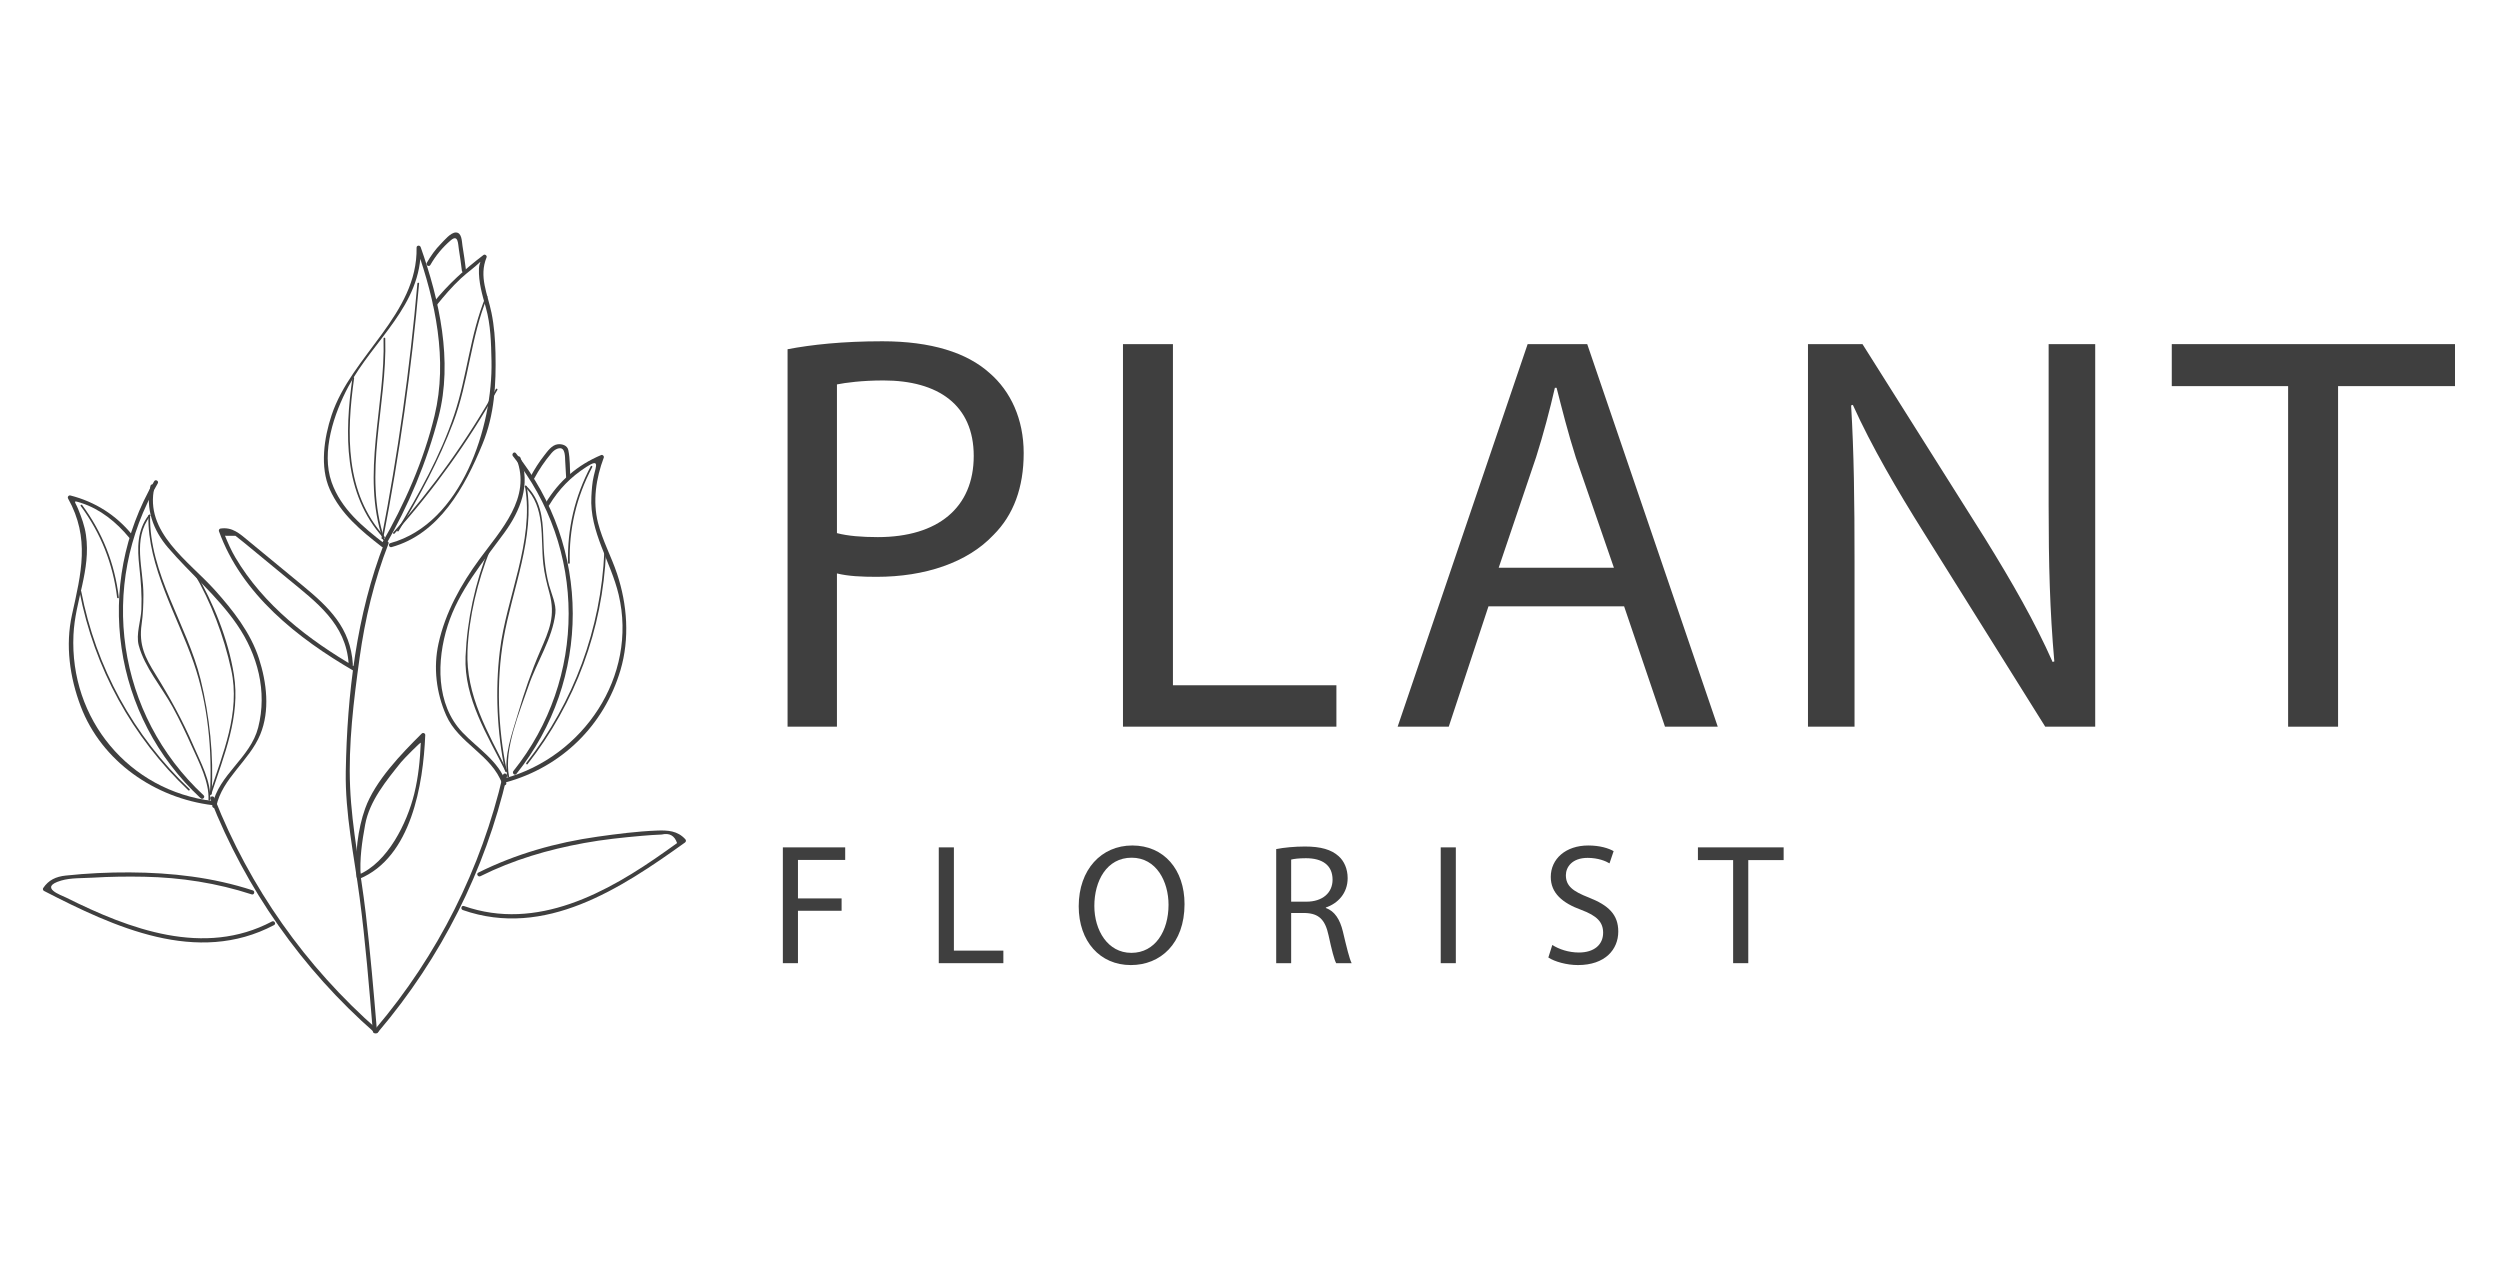 <?xml version="1.0" encoding="utf-8"?>
<!-- Generator: Adobe Illustrator 16.0.0, SVG Export Plug-In . SVG Version: 6.00 Build 0)  -->
<!DOCTYPE svg PUBLIC "-//W3C//DTD SVG 1.1//EN" "http://www.w3.org/Graphics/SVG/1.1/DTD/svg11.dtd">
<svg version="1.1" id="Layer_1" xmlns="http://www.w3.org/2000/svg" xmlns:xlink="http://www.w3.org/1999/xlink" x="0px" y="0px"
	 width="612px" height="309.89px" viewBox="0 0 612 309.89" enable-background="new 0 0 612 309.89" xml:space="preserve">
<g>
	<g>
		<g>
			<g>
				<g>
					<path fill="#3F3F3F" d="M123.138,189.721c-5.324,22.924-15.97,44.141-31.194,62.087c-0.422,0.498,0.295,1.223,0.721,0.721
						c15.339-18.081,26.093-39.44,31.457-62.536C124.27,189.353,123.287,189.081,123.138,189.721L123.138,189.721z"/>
				</g>
			</g>
			<g>
				<g>
					<path fill="#3F3F3F" d="M123.928,191.631c-1.944-5.417-6.882-8.319-10.703-12.324c-6.581-6.897-6.321-17.676-3.641-26.133
						c2.716-8.568,8.659-15.605,13.868-22.735c3.944-5.398,6.534-11.859,3.961-18.39c-0.238-0.604-1.225-0.342-0.983,0.271
						c3.743,9.498-3.801,17.403-9.013,24.517c-4.583,6.254-8.381,13.058-10.063,20.677c-1.305,5.912-0.554,12.104,1.872,17.604
						c3.04,6.896,11.171,9.684,13.719,16.786C123.166,192.516,124.15,192.251,123.928,191.631L123.928,191.631z"/>
				</g>
			</g>
			<g>
				<g>
					<path fill="#3F3F3F" d="M125.562,111.657c18.149,22.538,18.192,54.479,0.121,77.088c-0.406,0.508,0.311,1.234,0.721,0.721
						c18.446-23.078,18.407-55.522-0.121-78.529C125.871,110.424,125.154,111.15,125.562,111.657L125.562,111.657z"/>
				</g>
			</g>
			<g>
				<g>
					<path fill="#3F3F3F" d="M134.457,123.642c2.36-3.907,5.262-6.875,9.098-9.346c3.185-2.052,2.431-0.392,1.806,2.197
						c-0.399,1.654-0.499,3.382-0.593,5.071c-0.481,8.61,4.773,15.919,6.681,24.021c4.71,19.997-8.684,39.689-27.9,44.952
						c-0.633,0.173-0.364,1.156,0.271,0.982c13.648-3.737,24.068-13.926,28.076-27.49c2.275-7.702,1.667-16.055-0.848-23.596
						c-1.405-4.211-3.548-8.088-4.649-12.418c-1.351-5.312-0.495-10.959,1.408-16c0.128-0.339-0.278-0.774-0.627-0.627
						c-5.812,2.45-10.337,6.335-13.602,11.739C133.236,123.692,134.118,124.204,134.457,123.642L134.457,123.642z"/>
				</g>
			</g>
			<g>
				<g>
					<path fill="#3F3F3F" d="M117.606,214.494c8.054-4.022,16.543-6.502,25.375-8.118c4.684-0.856,9.429-1.354,14.17-1.767
						c1.609-0.14,3.22-0.251,4.834-0.316c1.893-0.444,3.148,0.254,3.765,2.094c-0.941,0.676-1.885,1.348-2.831,2.017
						c-14.273,10.129-31.479,19.648-49.352,13.393c-0.622-0.218-0.887,0.767-0.271,0.982c20.069,7.025,38.697-5.271,54.377-16.522
						c0.273-0.196,0.338-0.542,0.103-0.801c-1.915-2.109-4.31-2.242-7.04-2.131c-4.836,0.198-9.681,0.82-14.47,1.496
						c-10.13,1.429-20.013,4.218-29.176,8.793C116.503,213.907,117.02,214.786,117.606,214.494L117.606,214.494z"/>
				</g>
			</g>
			<g>
				<g>
					<path fill="#3F3F3F" d="M92.289,252.475c-0.806-9.664-1.636-19.324-2.763-28.957c-1.205-10.289-3.371-20.485-3.819-30.849
						c-0.454-10.475,0.878-21.219,2.315-31.577c1.328-9.573,3.561-18.988,7.083-27.995c0.24-0.613-0.747-0.876-0.983-0.271
						c-6.865,17.554-9.147,37.247-9.476,55.999c-0.182,10.375,2.027,20.607,3.382,30.844c1.442,10.895,2.328,21.857,3.242,32.806
						C91.323,253.125,92.343,253.13,92.289,252.475L92.289,252.475z"/>
				</g>
			</g>
			<g>
				<g>
					<path fill="#3F3F3F" d="M94.167,133.122c-5.358-4.157-10.666-8.485-12.993-15.092c-2.604-7.389,0.597-16.813,4.088-23.367
						C91.39,83.16,103.247,74.813,103,60.628c-0.334,0.045-0.667,0.09-1.001,0.136c4.576,12.979,7.654,27.344,4.385,40.966
						c-2.625,10.944-7.374,21.781-13.016,31.495c-0.331,0.57,0.55,1.083,0.88,0.515c5.72-9.847,10.263-20.716,13.119-31.739
						c3.532-13.632,0.189-28.533-4.385-41.509c-0.185-0.524-1.012-0.465-1.001,0.136c0.285,16.3-15.953,26.381-20.808,41.019
						c-1.833,5.526-2.905,12.648-0.446,18.149c2.688,6.012,7.621,10.09,12.721,14.047C93.959,134.24,94.687,133.524,94.167,133.122
						L94.167,133.122z"/>
				</g>
			</g>
			<g>
				<g>
					<path fill="#3F3F3F" d="M95.853,133.932c11.698-3.223,17.995-14.794,22.279-25.274c2.931-7.17,3.331-14.563,3.165-22.208
						c-0.073-3.346-0.315-6.618-0.984-9.897c-0.947-4.647-3.13-8.803-1.197-13.563c0.162-0.399-0.404-0.838-0.749-0.575
						c-4.611,3.518-8.633,7.144-12.279,11.68c-0.408,0.507,0.309,1.233,0.721,0.721c1.886-2.346,3.814-4.605,6.018-6.66
						c0.855-0.798,1.777-1.526,2.686-2.26c3.215-2.595,1.797-2.156,1.732-0.134c-0.106,3.326,0.784,6.328,1.685,9.51
						c1.208,4.267,1.294,8.678,1.389,13.078c0.347,15.998-7.25,39.784-24.736,44.601C94.949,133.123,95.218,134.107,95.853,133.932
						L95.853,133.932z"/>
				</g>
			</g>
			<g>
				<g>
					<path fill="#3F3F3F" d="M105.353,64.866c1.315-2.306,2.972-4.302,4.985-6.03c1.863-1.599,1.775,0.881,1.999,2.239
						c0.284,1.72,0.518,3.449,0.728,5.179c0.078,0.644,1.099,0.652,1.02,0c-0.248-2.044-0.539-4.081-0.874-6.112
						c-0.168-1.02-0.113-3.231-1.626-3.231c-1.265,0-2.857,1.972-3.641,2.761c-1.373,1.381-2.508,2.994-3.47,4.68
						C104.146,64.923,105.027,65.437,105.353,64.866L105.353,64.866z"/>
				</g>
			</g>
			<g>
				<g>
					<path fill="#3F3F3F" d="M130.779,117.134c1.196-2.207,2.58-4.283,4.21-6.194c0.528-0.619,1.134-1.119,1.985-1.21
						c1.438-0.154,1.335,2.238,1.38,3.026c0.078,1.367,0.154,2.733,0.232,4.1c0.038,0.653,1.057,0.657,1.02,0
						c-0.125-2.19-0.031-4.521-0.482-6.671c-0.248-1.178-1.544-1.539-2.563-1.43c-1.482,0.159-2.526,1.712-3.359,2.769
						c-1.257,1.594-2.337,3.313-3.303,5.096C129.585,117.198,130.466,117.712,130.779,117.134L130.779,117.134z"/>
				</g>
			</g>
			<g>
				<g>
					<path fill="#3F3F3F" d="M86.373,162.57c-0.561-8.847-5.816-13.892-12.322-19.254c-4.4-3.627-8.8-7.256-13.201-10.883
						c-2.19-1.805-3.965-3.492-6.901-3.037c-0.261,0.041-0.442,0.387-0.356,0.627c5.561,15.448,19.273,26.238,33.034,34.222
						c0.57,0.33,1.083-0.551,0.515-0.881c-11.603-6.731-22.622-15.204-29.537-26.912c-0.995-1.685-1.789-3.49-2.524-5.299
						c0.853,0.004,1.705,0.009,2.557,0.013c1.337,1.044,2.657,2.109,3.96,3.196c2.934,2.417,5.867,4.836,8.8,7.255
						c7.044,5.808,14.33,11.063,14.957,20.952C85.395,163.223,86.415,163.228,86.373,162.57L86.373,162.57z"/>
				</g>
			</g>
			<g>
				<g>
					<path fill="#3F3F3F" d="M88.325,214.662c-0.355-4.236,0.308-8.667,1.069-12.818c1.059-5.779,5.208-10.8,8.797-15.271
						c0.606-0.755,4.828-5.038,4.815-4.735c-0.173,4.201-0.586,8.345-1.587,12.437c-1.751,7.159-6.515,16.92-13.739,19.896
						c-0.599,0.246-0.337,1.233,0.271,0.982c12.79-5.268,15.661-23.261,16.153-35.209c0.019-0.452-0.565-0.664-0.87-0.36
						c-4.986,4.957-11.411,11.581-13.838,18.326c-1.811,5.033-2.536,11.431-2.09,16.752C87.36,215.313,88.38,215.317,88.325,214.662
						L88.325,214.662z"/>
				</g>
			</g>
		</g>
		<g>
			<g>
				<g>
					<path fill="#3F3F3F" d="M102.175,69.403c-1.836,20.913-4.766,41.695-8.776,62.302c-0.052,0.265,0.354,0.377,0.405,0.111
						c4.018-20.644,6.951-41.462,8.791-62.413C102.619,69.133,102.198,69.135,102.175,69.403L102.175,69.403z"/>
				</g>
			</g>
			<g>
				<g>
					<path fill="#3F3F3F" d="M94.14,132.028c-5.39-16.132,0.658-32.72,0.171-49.165c-0.008-0.271-0.428-0.271-0.42,0
						c0.488,16.478-5.555,33.12-0.157,49.276C93.82,132.396,94.226,132.286,94.14,132.028L94.14,132.028z"/>
				</g>
			</g>
			<g>
				<g>
					<path fill="#3F3F3F" d="M94.153,131.398c-9.752-10.715-9.369-25.35-7.465-38.821c0.038-0.265-0.368-0.379-0.405-0.111
						c-1.929,13.648-2.283,28.4,7.574,39.229C94.039,131.896,94.335,131.598,94.153,131.398L94.153,131.398z"/>
				</g>
			</g>
			<g>
				<g>
					<path fill="#3F3F3F" d="M96.563,130.633c9.67-10.796,18.084-22.542,25.191-35.176c0.133-0.236-0.23-0.448-0.363-0.212
						c-7.088,12.601-15.478,24.32-25.125,35.091C96.085,130.537,96.382,130.835,96.563,130.633L96.563,130.633z"/>
				</g>
			</g>
			<g>
				<g>
					<path fill="#3F3F3F" d="M97.583,130.002c5.139-8.551,9.866-17.301,13.398-26.648c3.765-9.963,4.25-20.812,8.325-30.637
						c0.104-0.25-0.303-0.358-0.405-0.111c-3.847,9.272-4.531,19.49-7.736,28.992c-3.357,9.95-8.556,19.225-13.945,28.193
						C97.08,130.023,97.443,130.234,97.583,130.002L97.583,130.002z"/>
				</g>
			</g>
			<g>
				<g>
					<path fill="#3F3F3F" d="M124.614,190.054c-1.322-6.692,2.635-15.836,4.764-22.106c1.992-5.868,5.871-11.625,6.579-17.813
						c0.254-2.215-0.971-4.783-1.534-6.846c-1.072-3.93-1.322-8-1.431-12.05c-0.125-4.626-0.746-8.982-4.188-12.323
						c-0.194-0.189-0.492,0.108-0.297,0.297c5.103,4.952,3.781,12.45,4.501,18.891c0.266,2.38,0.849,4.709,1.478,7.014
						c1.549,5.683-0.012,9.115-2.251,14.271c-2.159,4.973-3.907,10.114-5.438,15.313c-1.401,4.757-3.576,10.471-2.589,15.464
						C124.261,190.431,124.666,190.318,124.614,190.054L124.614,190.054z"/>
				</g>
			</g>
			<g>
				<g>
					<path fill="#3F3F3F" d="M128.545,119.187c2.261,13.383-4.613,27.065-6.194,40.249c-1.156,9.641-0.682,19.812,1.286,29.322
						c0.055,0.266,0.46,0.153,0.405-0.111c-2.152-10.399-2.591-21.702-0.785-32.181c2.085-12.099,7.788-24.991,5.693-37.39
						C128.906,118.809,128.5,118.922,128.545,119.187L128.545,119.187z"/>
				</g>
			</g>
			<g>
				<g>
					<path fill="#3F3F3F" d="M124.126,188.65c-4.687-9.416-10.13-18.428-9.682-29.279c0.347-8.387,2.476-17.117,5.597-24.896
						c0.101-0.251-0.306-0.36-0.405-0.111c-3.338,8.321-5.298,17.413-5.668,26.372c-0.422,10.204,5.413,19.322,9.795,28.128
						C123.884,189.105,124.246,188.893,124.126,188.65L124.126,188.65z"/>
				</g>
			</g>
			<g>
				<g>
					<path fill="#3F3F3F" d="M144.622,114.138c-3.918,7.388-5.784,15.308-5.562,23.668c0.007,0.271,0.427,0.271,0.42,0
						c-0.219-8.303,1.614-16.119,5.505-23.457C145.112,114.111,144.749,113.898,144.622,114.138L144.622,114.138z"/>
				</g>
			</g>
			<g>
				<g>
					<path fill="#3F3F3F" d="M129.144,187.062c11.715-14.976,18.385-33.023,19.22-52.018c0.012-0.271-0.408-0.27-0.42,0
						c-0.83,18.873-7.457,36.841-19.097,51.721C128.682,186.976,128.978,187.275,129.144,187.062L129.144,187.062z"/>
				</g>
			</g>
		</g>
	</g>
	<g>
		<g>
			<g>
				<g>
					<path fill="#3F3F3F" d="M51.456,195.802c0.229-4.585-2.328-9.132-4.108-13.267c-2.611-6.065-5.796-11.87-9.283-17.473
						c-2.522-4.052-4.123-7.184-3.395-12.253c0.342-2.377,0.434-4.756,0.44-7.155c0.018-6.605-2.764-13.583,1.688-19.393
						c0.165-0.215-0.201-0.424-0.363-0.212c-2.929,3.822-2.826,8.146-2.322,12.751c0.382,3.496,0.644,6.89,0.498,10.412
						c-0.11,2.654-1.369,6.093-0.649,8.774c1.45,5.4,5.605,10.178,8.283,15.057c1.733,3.157,3.27,6.418,4.739,9.705
						c1.735,3.884,4.268,8.681,4.051,13.054C51.022,196.073,51.443,196.071,51.456,195.802L51.456,195.802z"/>
				</g>
			</g>
			<g>
				<g>
					<path fill="#3F3F3F" d="M36.328,126.235c-0.253,12.437,7.141,24.585,11.113,36.093c3.466,10.04,4.554,21.426,3.956,32
						c-0.016,0.271,0.405,0.27,0.42,0c0.527-9.314-0.478-18.957-2.715-28.01c-3.297-13.342-12.639-26.035-12.354-40.083
						C36.754,125.964,36.333,125.965,36.328,126.235L36.328,126.235z"/>
				</g>
			</g>
			<g>
				<g>
					<path fill="#3F3F3F" d="M51.717,194.456c3.106-9.559,7.184-19.055,5.547-29.267c-1.4-8.734-5.035-17.633-9.485-25.25
						c-0.137-0.234-0.5-0.022-0.363,0.212c4.289,7.341,7.369,15.509,9.187,23.809c2.301,10.504-2.095,20.551-5.29,30.385
						C51.228,194.604,51.634,194.713,51.717,194.456L51.717,194.456z"/>
				</g>
			</g>
			<g>
				<g>
					<path fill="#3F3F3F" d="M19.76,123.86c4.915,6.659,7.912,14.179,8.906,22.395c0.032,0.266,0.453,0.269,0.42,0
						c-1.006-8.311-3.992-15.871-8.963-22.606C19.964,123.432,19.599,123.642,19.76,123.86L19.76,123.86z"/>
				</g>
			</g>
			<g>
				<g>
					<path fill="#3F3F3F" d="M46.398,193.173c-13.721-13.024-22.926-29.837-26.514-48.41c-0.051-0.266-0.457-0.153-0.405,0.111
						c3.601,18.638,12.855,35.528,26.623,48.596C46.297,193.656,46.595,193.359,46.398,193.173L46.398,193.173z"/>
				</g>
			</g>
		</g>
		<g>
			<g>
				<g>
					<path fill="#3F3F3F" d="M51.493,195.572c8.692,22.06,22.433,41.633,40.266,57.263c0.492,0.432,1.216-0.287,0.721-0.721
						c-17.692-15.506-31.379-34.924-40.003-56.813C52.238,194.696,51.252,194.96,51.493,195.572L51.493,195.572z"/>
				</g>
			</g>
			<g>
				<g>
					<path fill="#3F3F3F" d="M52.947,197.437c1.422-6.907,8.099-11.182,10.764-17.635c2.42-5.861,1.578-12.738-0.318-18.591
						c-2.059-6.355-6.388-11.849-10.788-16.749c-6.42-7.151-17.349-14.158-14.789-25.236c0.147-0.64-0.835-0.912-0.983-0.271
						c-1.277,5.528,0.651,10.849,4.302,15.106c5.528,6.446,12.012,11.766,16.871,18.818c5.091,7.389,7.447,16.399,5.204,25.196
						c-1.914,7.506-9.679,11.485-11.245,19.091C51.832,197.807,52.814,198.08,52.947,197.437L52.947,197.437z"/>
				</g>
			</g>
			<g>
				<g>
					<path fill="#3F3F3F" d="M37.74,117.812c-14.888,25.417-10.2,57.562,11.382,77.6c0.481,0.446,1.204-0.272,0.721-0.721
						c-21.253-19.733-25.89-51.326-11.223-76.364C38.953,117.758,38.072,117.245,37.74,117.812L37.74,117.812z"/>
				</g>
			</g>
			<g>
				<g>
					<path fill="#3F3F3F" d="M32.31,130.855c-3.982-4.819-9.016-8.004-15.067-9.562c-0.437-0.112-0.794,0.356-0.575,0.749
						c5.413,9.713,3.199,18.287,0.952,28.46c-1.648,7.462-0.546,15.312,2.129,22.379c5.132,13.558,18.256,22.527,32.355,24.232
						c0.652,0.079,0.644-0.941,0-1.02c-20.56-2.485-35.089-20.08-34.119-40.676c0.401-8.521,4.308-15.787,3.054-24.486
						c-0.316-2.196-1.09-4.293-1.917-6.336c-0.75-1.854-1.522-2.209,0.719-1.49c4.691,1.505,8.656,4.729,11.748,8.471
						C32.008,132.083,32.726,131.357,32.31,130.855L32.31,130.855z"/>
				</g>
			</g>
			<g>
				<g>
					<path fill="#3F3F3F" d="M61.886,217.963c-9.799-3.201-19.883-4.343-30.159-4.4c-5.205-0.029-10.463,0.224-15.639,0.776
						c-2.38,0.254-4.188,1.078-5.514,3.056c-0.149,0.222-0.053,0.575,0.183,0.697c17.193,8.852,37.499,18.32,56.335,8.368
						c0.581-0.308,0.066-1.188-0.515-0.881c-16.616,8.779-34.864,1.907-50.377-5.847c-1.173-0.587-6.89-2.49-1.227-4.169
						c2.377-0.704,5.276-0.562,7.741-0.711c4.201-0.256,8.409-0.307,12.615-0.226c8.937,0.172,17.787,1.543,26.285,4.318
						C62.242,219.15,62.508,218.166,61.886,217.963L61.886,217.963z"/>
				</g>
			</g>
		</g>
	</g>
	<path fill="#3F3F3F" d="M192.797,85.493c5.836-1.117,13.477-1.949,23.201-1.949c11.95,0,20.708,2.78,26.258,7.78
		c5.147,4.446,8.343,11.256,8.343,19.595c0,8.472-2.502,15.144-7.369,20.01c-6.39,6.807-16.811,10.279-28.618,10.279
		c-3.615,0-6.953-0.139-9.729-0.832v37.519h-12.087V85.493z M204.885,130.51c2.642,0.697,6.114,0.974,10.001,0.974
		c14.732,0,23.483-7.23,23.483-19.867c0-12.508-8.75-18.482-22.093-18.482c-5.277,0-9.309,0.554-11.391,0.97V130.51z"/>
	<path fill="#3F3F3F" d="M274.905,84.241h12.23v83.506h40.017v10.148h-52.248V84.241z"/>
	<path fill="#3F3F3F" d="M364.377,148.434l-9.725,29.462h-12.512l31.826-93.654h14.586l31.955,93.654h-12.916l-10.008-29.462
		H364.377z M395.086,138.987l-9.313-26.959c-1.943-6.114-3.334-11.672-4.719-17.089h-0.422c-1.246,5.417-2.783,11.256-4.588,16.954
		l-9.166,27.094H395.086z"/>
	<path fill="#3F3F3F" d="M442.592,177.896V84.241h13.344l29.873,47.381c6.807,10.979,12.365,20.704,16.668,30.428l0.42-0.134
		c-1.107-12.508-1.391-23.899-1.391-38.351V84.241h11.4v93.654h-12.234l-29.734-47.528c-6.529-10.417-12.785-21.119-17.365-31.259
		l-0.42,0.139c0.697,11.811,0.836,23.067,0.836,38.627v40.021H442.592z"/>
	<path fill="#3F3F3F" d="M560.131,94.523h-28.482V84.241h69.336v10.282h-28.625v83.372h-12.229V94.523z"/>
	<path fill="#3F3F3F" d="M191.643,207.436h15.261v3.074h-11.563v9.422h10.682v3.023h-10.682v12.83h-3.698V207.436z"/>
	<path fill="#3F3F3F" d="M229.812,207.436h3.703v25.276h12.109v3.073h-15.812V207.436z"/>
	<path fill="#3F3F3F" d="M276.807,236.247c-7.524,0-12.738-5.803-12.738-14.385c0-9.002,5.55-14.889,13.112-14.889
		c7.784,0,12.793,5.93,12.793,14.343c0,9.716-5.928,14.931-13.121,14.931H276.807z M276.975,233.258
		c5.807,0,9.082-5.341,9.082-11.772c0-5.636-2.935-11.521-9.031-11.521c-6.1,0-9.132,5.676-9.132,11.814
		c0,5.971,3.283,11.479,9.048,11.479H276.975z"/>
	<path fill="#3F3F3F" d="M312.414,207.856c1.857-0.378,4.549-0.63,7.029-0.63c3.904,0,6.475,0.76,8.246,2.359
		c1.381,1.218,2.217,3.153,2.217,5.383c0,3.699-2.385,6.18-5.332,7.188v0.126c2.146,0.755,3.443,2.779,4.156,5.718
		c0.938,3.955,1.604,6.688,2.15,7.784h-3.783c-0.463-0.802-1.092-3.242-1.855-6.772c-0.836-3.909-2.389-5.383-5.711-5.509h-3.455
		v12.281h-3.662V207.856z M316.076,220.729h3.744c3.906,0,6.393-2.145,6.393-5.382c0-3.661-2.646-5.257-6.514-5.257
		c-1.768,0-2.994,0.168-3.623,0.336V220.729z"/>
	<path fill="#3F3F3F" d="M356.387,207.436v28.35h-3.699v-28.35H356.387z"/>
	<path fill="#3F3F3F" d="M380.004,231.326c1.639,1.05,3.988,1.848,6.512,1.848c3.746,0,5.93-1.932,5.93-4.837
		c0-2.603-1.504-4.157-5.338-5.593c-4.631-1.68-7.48-4.119-7.48-8.069c0-4.417,3.652-7.701,9.17-7.701
		c2.859,0,4.992,0.677,6.217,1.386l-1.008,2.99c-0.885-0.546-2.775-1.344-5.346-1.344c-3.865,0-5.336,2.31-5.336,4.244
		c0,2.649,1.723,3.951,5.639,5.472c4.787,1.889,7.189,4.156,7.189,8.321c0,4.375-3.199,8.204-9.879,8.204
		c-2.742,0-5.725-0.84-7.24-1.852L380.004,231.326z"/>
	<path fill="#3F3F3F" d="M424.27,210.551h-8.619v-3.115h20.984v3.115h-8.658v25.234h-3.707V210.551z"/>
</g>
</svg>
